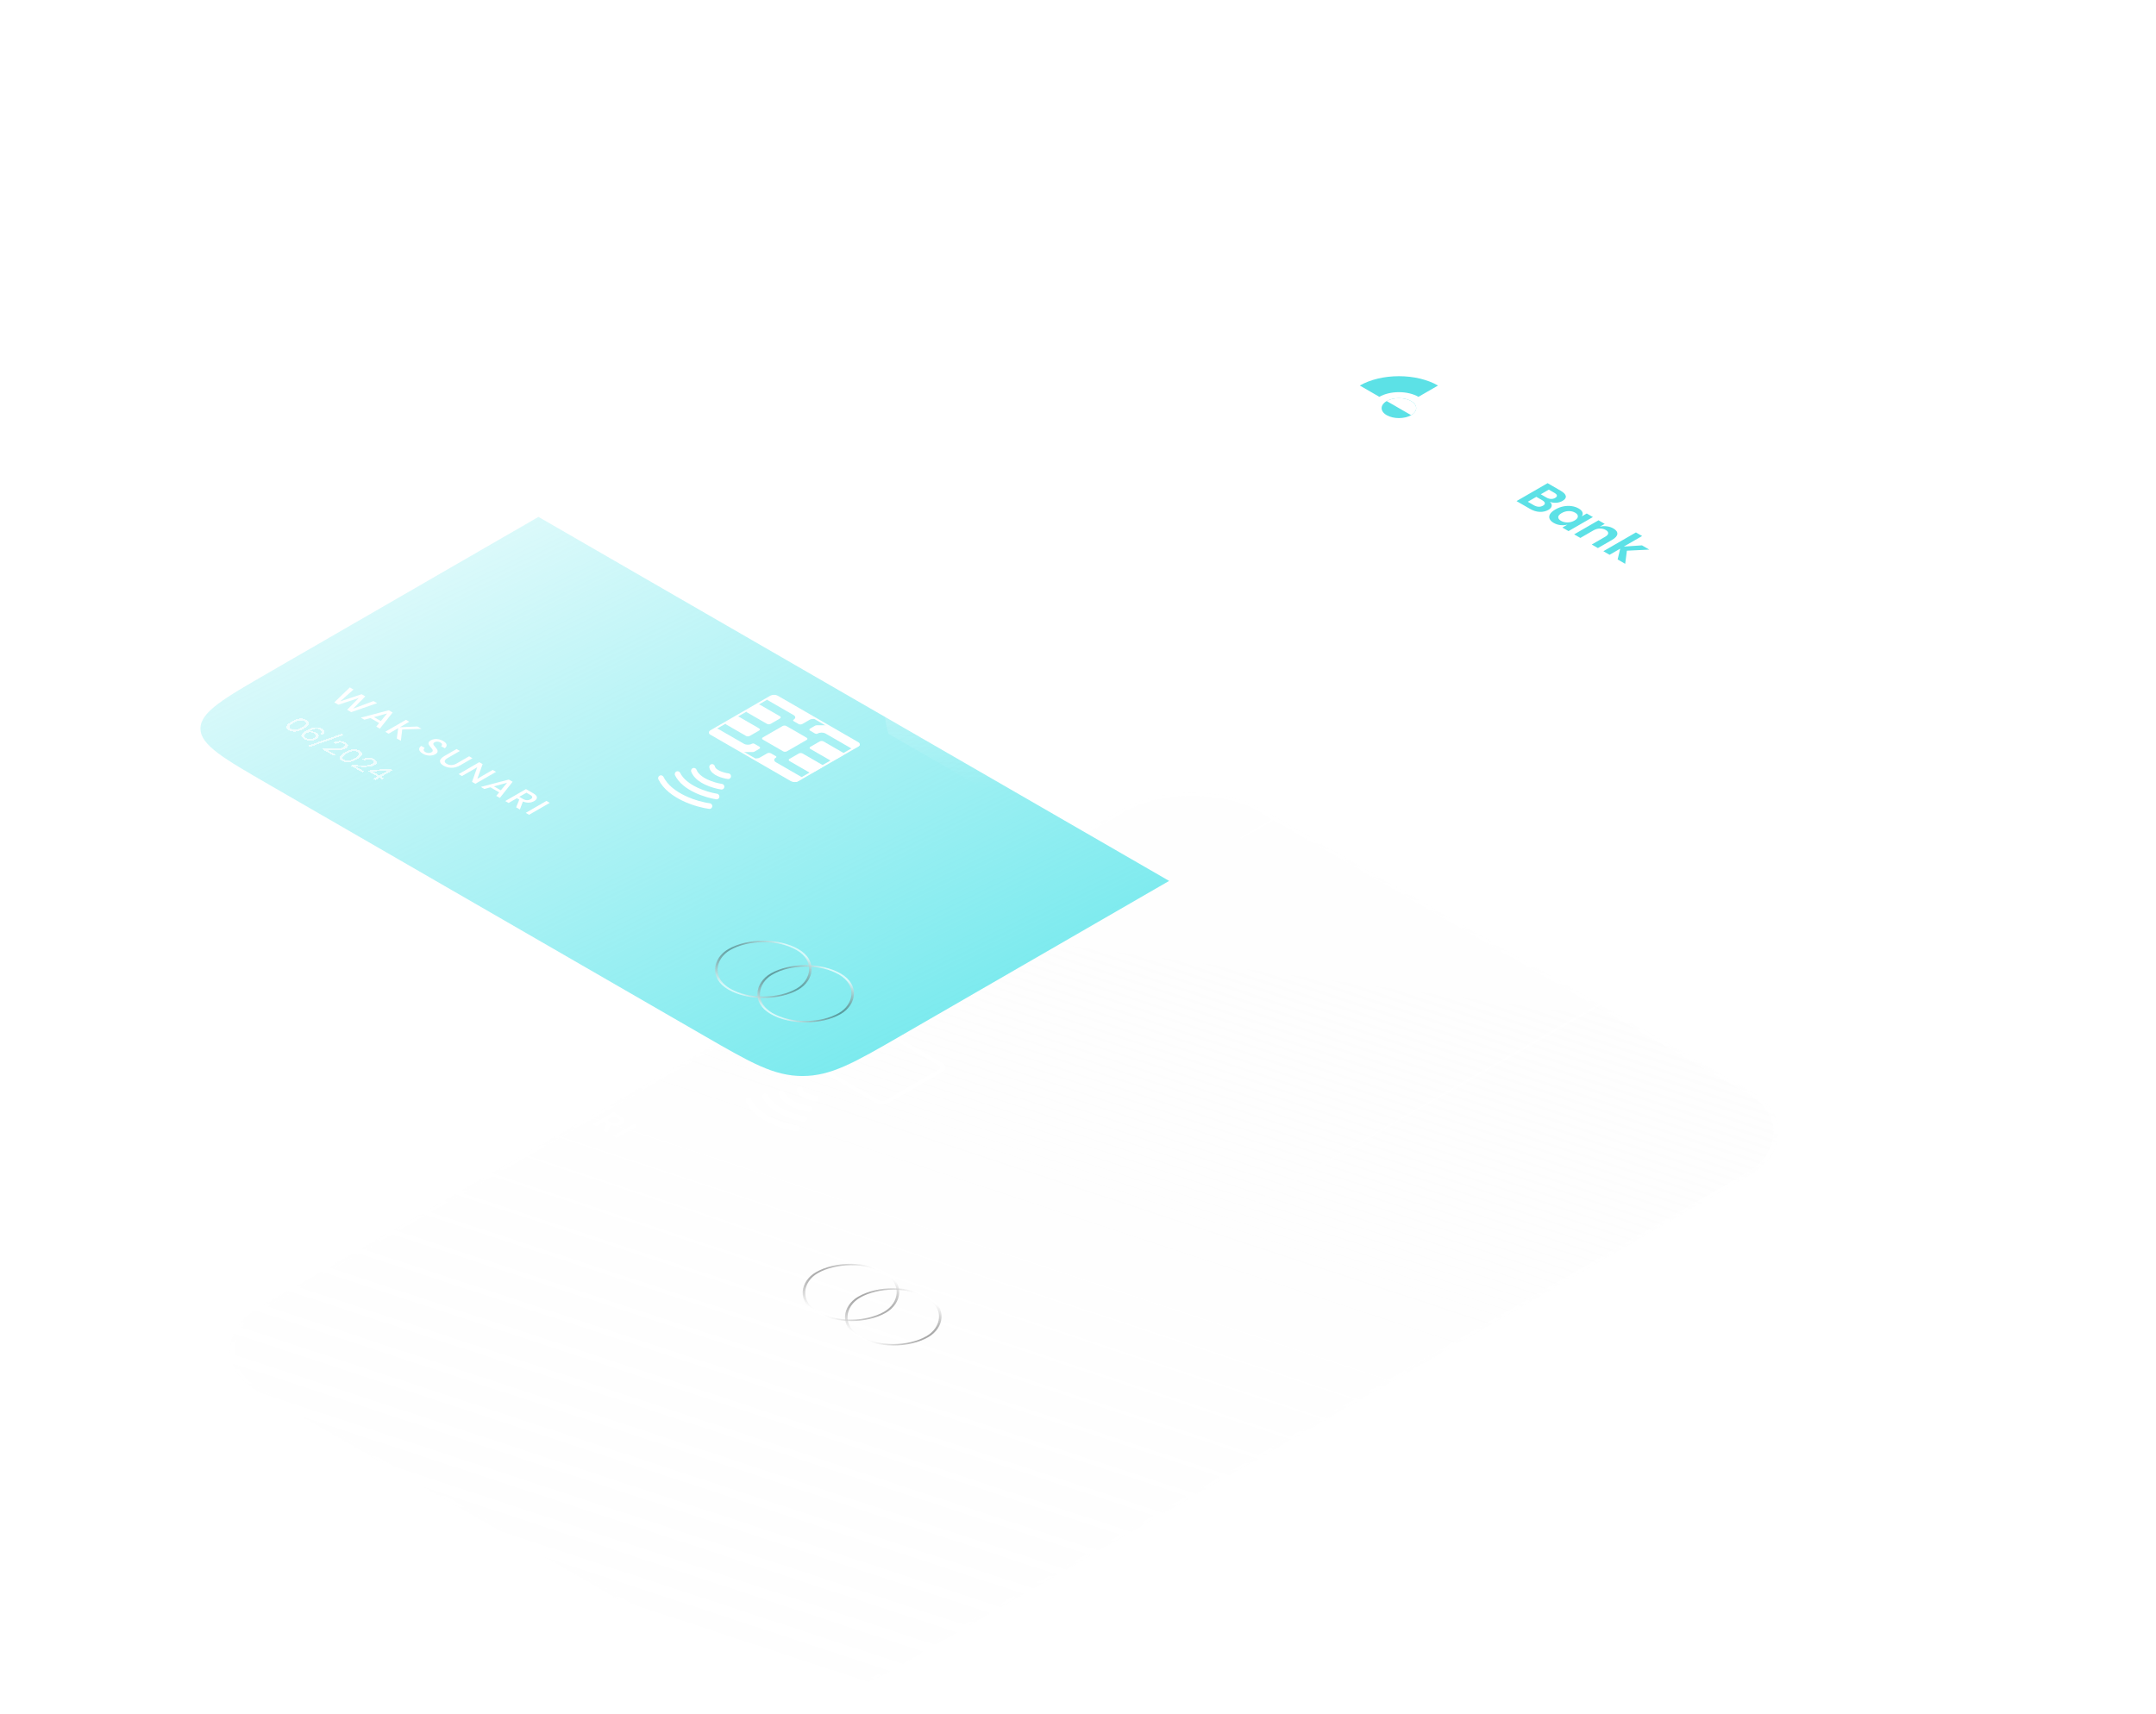 <svg width="527" height="419" viewBox="0 0 527 419" fill="none" xmlns="http://www.w3.org/2000/svg">
<g filter="url(#filter0_b_134012_91)">
<rect width="178" height="284" rx="20" transform="matrix(0.866 0.5 -0.866 0.5 291.359 188)" fill="url(#paint0_linear_134012_91)"/>
<rect x="-2.98023e-08" y="0.5" width="177" height="283" rx="19.5" transform="matrix(0.866 0.5 -0.866 0.5 291.792 188.25)" stroke="url(#paint1_linear_134012_91)"/>
</g>
<g filter="url(#filter1_d_134012_91)">
<rect x="-2.05613e-08" y="0.345" width="177.31" height="283.558" rx="13.454" transform="matrix(0.866 0.5 -0.866 0.5 309.873 106.172)" fill="url(#paint2_linear_134012_91)" stroke="url(#paint3_linear_134012_91)" stroke-width="0.69"/>
<g opacity="0.9">
<rect opacity="0.75" x="4.47035e-08" y="-0.25" width="19.29" height="19.29" rx="9.645" transform="matrix(-0.866 -0.5 0.866 -0.5 218.562 322.496)" stroke="url(#paint4_linear_134012_91)" stroke-width="0.5"/>
<rect opacity="0.7" x="4.47035e-08" y="-0.25" width="19.29" height="19.29" rx="9.645" transform="matrix(-0.866 -0.5 0.866 -0.5 208.216 316.522)" stroke="url(#paint5_linear_134012_91)" stroke-width="0.5"/>
</g>
<g filter="url(#filter2_d_134012_91)">
<path d="M113.587 240.924L107.263 243.118L106.26 242.539L109.106 239.662L104.123 241.305L103.119 240.726L106.919 237.075L107.815 237.592L104.575 240.473L109.802 238.739L110.705 239.26L107.701 242.278L112.691 240.407L113.587 240.924ZM114.09 245.793L111.953 244.559L110.469 244.969L109.594 244.464L116.442 242.663L117.381 243.206L114.255 247.155L113.38 246.65L114.09 245.793ZM114.491 245.296L116.018 243.446L112.814 244.327L114.491 245.296ZM119.723 247.356L119.393 250.121L118.396 249.546L118.74 247.037L116.396 248.391L115.579 247.919L120.64 244.997L121.458 245.468L119.142 246.806L123.465 246.628L124.455 247.199L119.723 247.356ZM127.793 253.415C127.544 253.558 127.253 253.657 126.918 253.713C126.588 253.765 126.237 253.758 125.864 253.692C125.491 253.626 125.128 253.49 124.774 253.286C124.43 253.088 124.182 252.875 124.029 252.649C123.881 252.42 123.835 252.195 123.892 251.974C123.95 251.753 124.11 251.553 124.373 251.374L125.248 251.879C125.052 252.02 124.956 252.182 124.961 252.367C124.97 252.555 125.114 252.729 125.391 252.889C125.64 253.032 125.898 253.104 126.165 253.104C126.438 253.107 126.679 253.048 126.889 252.926C127.071 252.821 127.169 252.707 127.183 252.582C127.203 252.456 127.172 252.33 127.09 252.206C127.009 252.082 126.882 251.92 126.71 251.721C126.495 251.481 126.337 251.274 126.237 251.101C126.141 250.929 126.12 250.749 126.173 250.558C126.225 250.368 126.407 250.183 126.717 250.004C126.99 249.846 127.296 249.747 127.635 249.706C127.975 249.664 128.323 249.683 128.682 249.763C129.045 249.841 129.389 249.973 129.714 250.161C130.231 250.459 130.515 250.767 130.568 251.084C130.625 251.404 130.474 251.692 130.116 251.949L129.234 251.44C129.392 251.31 129.463 251.164 129.449 251.001C129.444 250.838 129.315 250.684 129.062 250.538C128.833 250.405 128.589 250.333 128.331 250.322C128.077 250.309 127.841 250.365 127.621 250.492C127.449 250.591 127.353 250.702 127.334 250.823C127.32 250.942 127.351 251.062 127.427 251.183C127.513 251.305 127.64 251.463 127.807 251.659C128.027 251.902 128.185 252.112 128.28 252.289C128.386 252.465 128.41 252.65 128.352 252.843C128.3 253.039 128.113 253.23 127.793 253.415ZM133.824 252.608L130.819 254.342C130.37 254.602 130.134 254.851 130.11 255.092C130.091 255.334 130.26 255.559 130.619 255.766C130.972 255.971 131.357 256.066 131.773 256.052C132.194 256.041 132.629 255.906 133.078 255.646L136.082 253.912L136.9 254.384L133.895 256.118C133.202 256.518 132.497 256.718 131.78 256.718C131.068 256.716 130.418 256.545 129.83 256.205C129.247 255.868 128.955 255.496 128.955 255.087C128.96 254.676 129.309 254.271 130.002 253.87L133.006 252.136L133.824 252.608ZM137.601 260.634L136.784 260.162L138.06 256.586L134.325 258.742L133.507 258.27L138.562 255.352L139.38 255.824L138.089 259.409L141.839 257.244L142.656 257.716L137.601 260.634ZM143.423 262.729L141.287 261.495L139.803 261.905L138.928 261.4L145.775 259.599L146.714 260.141L143.588 264.09L142.713 263.585L143.423 262.729ZM143.825 262.232L145.352 260.381L142.147 261.263L143.825 262.232ZM147.572 266.391L148.332 264.495L147.751 264.159L145.729 265.327L144.912 264.855L149.974 261.932L151.759 262.963C152.338 263.297 152.634 263.631 152.648 263.965C152.667 264.301 152.445 264.604 151.982 264.871C151.585 265.1 151.147 265.223 150.669 265.24C150.196 265.259 149.713 265.168 149.221 264.967L148.49 266.92L147.572 266.391ZM148.332 263.824L149.236 264.346C149.895 264.726 150.517 264.749 151.1 264.412C151.377 264.252 151.511 264.081 151.501 263.899C151.501 263.716 151.331 263.527 150.992 263.331L150.089 262.81L148.332 263.824ZM155.793 265.292L150.732 268.215L149.914 267.743L154.976 264.82L155.793 265.292Z" fill="white"/>
</g>
<g filter="url(#filter3_d_134012_91)">
<path d="M92.682 245.415C92.004 245.806 91.588 246.175 91.433 246.522C91.278 246.869 91.475 247.202 92.024 247.519C92.574 247.836 93.15 247.95 93.751 247.86C94.356 247.773 94.998 247.534 95.675 247.143C96.344 246.757 96.754 246.389 96.906 246.039C97.061 245.692 96.864 245.36 96.314 245.042C95.765 244.725 95.189 244.611 94.588 244.701C93.99 244.788 93.355 245.026 92.682 245.415ZM95.137 246.832C94.791 247.033 94.474 247.186 94.187 247.291C93.908 247.397 93.63 247.45 93.351 247.45C93.072 247.45 92.801 247.374 92.538 247.222C92.279 247.073 92.15 246.918 92.15 246.757C92.15 246.596 92.239 246.433 92.419 246.27C92.606 246.107 92.873 245.925 93.219 245.725C93.562 245.527 93.873 245.376 94.151 245.27C94.434 245.166 94.713 245.116 94.988 245.118C95.267 245.118 95.536 245.193 95.794 245.342C96.057 245.494 96.189 245.65 96.189 245.811C96.193 245.97 96.103 246.13 95.92 246.291C95.741 246.454 95.48 246.635 95.137 246.832ZM99.686 248.355C99.905 248.191 100.012 248.03 100.008 247.872C100.012 247.713 99.893 247.564 99.65 247.423C99.311 247.228 98.923 247.155 98.485 247.206C98.051 247.259 97.549 247.45 96.979 247.779L96.764 247.91C97.063 247.806 97.389 247.776 97.744 247.82C98.102 247.861 98.427 247.966 98.718 248.134C99.136 248.375 99.337 248.636 99.321 248.917C99.309 249.2 99.078 249.471 98.628 249.731C98.365 249.883 98.075 249.991 97.756 250.055C97.441 250.117 97.112 250.123 96.77 250.073C96.435 250.022 96.111 249.906 95.796 249.724C95.195 249.377 94.969 249.028 95.121 248.679C95.276 248.332 95.678 247.971 96.328 247.596C97.077 247.163 97.758 246.908 98.371 246.83C98.993 246.752 99.576 246.87 100.122 247.185C100.524 247.418 100.719 247.661 100.707 247.917C100.699 248.174 100.532 248.42 100.206 248.655L99.686 248.355ZM96.268 248.265C95.977 248.433 95.816 248.623 95.784 248.834C95.76 249.046 95.918 249.249 96.256 249.445C96.535 249.606 96.84 249.687 97.17 249.69C97.505 249.69 97.822 249.603 98.12 249.431C98.443 249.245 98.604 249.055 98.604 248.862C98.608 248.666 98.463 248.483 98.168 248.313C98.001 248.217 97.808 248.144 97.588 248.096C97.369 248.048 97.142 248.036 96.907 248.061C96.676 248.084 96.463 248.152 96.268 248.265ZM105.422 248.734L97.135 251.629L96.609 251.325L104.89 248.427L105.422 248.734ZM100.487 251.901C101.618 252.03 102.61 252.083 103.463 252.06C104.319 252.035 104.94 251.911 105.327 251.687C105.566 251.549 105.695 251.403 105.715 251.249C105.743 251.095 105.622 250.94 105.351 250.784C105.072 250.623 104.771 250.553 104.449 250.573C104.13 250.592 103.807 250.686 103.481 250.856L102.943 250.546C103.441 250.29 103.947 250.166 104.46 250.173C104.978 250.178 105.444 250.3 105.859 250.539C106.253 250.766 106.46 251.008 106.48 251.263C106.5 251.518 106.317 251.758 105.93 251.981C105.612 252.165 105.183 252.292 104.646 252.364C104.116 252.435 103.554 252.462 102.961 252.446C102.375 252.43 101.822 252.384 101.3 252.308L103.439 253.543L102.991 253.802L100.093 252.129L100.487 251.901ZM105.682 252.92C105.005 253.311 104.588 253.68 104.433 254.028C104.278 254.375 104.475 254.707 105.024 255.025C105.574 255.342 106.15 255.456 106.751 255.366C107.357 255.279 107.998 255.04 108.675 254.649C109.344 254.262 109.755 253.894 109.906 253.545C110.061 253.197 109.864 252.865 109.314 252.548C108.765 252.23 108.189 252.117 107.588 252.206C106.99 252.294 106.355 252.532 105.682 252.92ZM108.137 254.338C107.791 254.538 107.474 254.691 107.187 254.797C106.909 254.903 106.63 254.956 106.351 254.956C106.072 254.956 105.801 254.88 105.538 254.728C105.279 254.578 105.15 254.423 105.15 254.262C105.15 254.101 105.24 253.939 105.419 253.776C105.606 253.613 105.873 253.431 106.219 253.231C106.562 253.033 106.873 252.881 107.151 252.775C107.434 252.672 107.713 252.621 107.988 252.624C108.267 252.624 108.536 252.698 108.795 252.848C109.057 253 109.189 253.156 109.189 253.317C109.193 253.476 109.103 253.636 108.92 253.797C108.741 253.96 108.48 254.14 108.137 254.338ZM107.547 255.978C108.679 256.106 109.67 256.159 110.523 256.136C111.379 256.111 112.001 255.987 112.387 255.764C112.626 255.626 112.755 255.48 112.775 255.326C112.803 255.171 112.682 255.016 112.411 254.86C112.132 254.699 111.831 254.629 111.509 254.649C111.19 254.668 110.867 254.762 110.541 254.932L110.003 254.622C110.501 254.367 111.007 254.242 111.521 254.249C112.039 254.254 112.505 254.376 112.919 254.615C113.313 254.843 113.52 255.084 113.54 255.339C113.56 255.595 113.377 255.834 112.991 256.057C112.672 256.241 112.244 256.369 111.706 256.44C111.176 256.511 110.614 256.539 110.021 256.523C109.435 256.506 108.882 256.46 108.36 256.385L110.499 257.62L110.051 257.878L107.153 256.205L107.547 255.978ZM111.421 257.579L111.875 257.317L116.859 256.938L117.444 257.276L114.642 258.894L115.263 259.253L114.791 259.525L114.17 259.166L113.202 259.725L112.652 259.408L113.62 258.849L111.421 257.579ZM116.267 257.362L112.467 257.638L114.128 258.597L116.267 257.362Z" fill="white" fill-opacity="0.7" shape-rendering="crispEdges"/>
</g>
<rect x="-2.98023e-08" y="0.5" width="23.86" height="18.042" rx="1.5" transform="matrix(0.866 0.5 -0.866 0.5 211.039 239.822)" stroke="white"/>
<g style="mix-blend-mode:overlay">
<path d="M199.403 259.599C198.205 259.439 195.741 258.763 195.47 257.333M197.777 262.164C195.919 261.889 191.966 260.726 191.018 258.269M196.559 264.566C194.084 264.174 188.714 262.529 187.034 259.078M194.826 266.91C191.811 266.499 185.218 264.557 182.966 260.076" stroke="white" stroke-width="1.38" stroke-linecap="round" stroke-linejoin="round"/>
</g>
</g>
<g filter="url(#filter4_d_134012_91)">
<g filter="url(#filter5_b_134012_91)">
<rect width="178" height="284.248" rx="13.799" transform="matrix(0.866 0.5 -0.866 0.5 284.166 14)" fill="url(#paint6_linear_134012_91)"/>
<rect x="-2.05613e-08" y="0.345" width="177.31" height="283.558" rx="13.454" transform="matrix(0.866 0.5 -0.866 0.5 284.465 14.172)" stroke="url(#paint7_linear_134012_91)" stroke-width="0.69"/>
</g>
<g filter="url(#filter6_b_134012_91)">
<path d="M127.624 104.38L281.776 193.38L216.052 231.326C204.786 237.83 199.153 241.083 192.152 241.083C185.152 241.083 179.519 237.83 168.253 231.326L61.9 169.923C50.633 163.418 45 160.166 45 156.124C45 152.083 50.633 148.83 61.9 142.326L127.624 104.38Z" fill="url(#paint8_linear_134012_91)"/>
</g>
<path d="M359.149 87.396L351.557 91.78L350.029 90.898L353.331 88.992L350.083 87.117L346.781 89.023L345.265 88.147L352.858 83.764L354.374 84.639L351.298 86.415L354.546 88.29L357.622 86.514L359.149 87.396ZM361.719 90.68C362.299 91.015 362.697 91.386 362.912 91.792C363.135 92.201 363.146 92.617 362.945 93.04C362.751 93.458 362.342 93.847 361.719 94.207C361.095 94.567 360.421 94.803 359.697 94.915C358.973 95.027 358.252 95.02 357.535 94.896C356.832 94.772 356.191 94.542 355.61 94.207C355.029 93.872 354.628 93.499 354.405 93.089C354.197 92.68 354.19 92.266 354.384 91.847C354.578 91.429 354.986 91.04 355.61 90.68C356.234 90.32 356.908 90.084 357.632 89.972C358.363 89.856 359.08 89.861 359.783 89.985C360.493 90.113 361.138 90.345 361.719 90.68ZM360.407 91.438C359.984 91.193 359.475 91.073 358.879 91.078C358.292 91.078 357.714 91.241 357.148 91.568C356.581 91.895 356.295 92.23 356.288 92.574C356.288 92.913 356.499 93.205 356.922 93.45C357.345 93.694 357.851 93.816 358.438 93.816C359.034 93.812 359.614 93.646 360.181 93.319C360.747 92.992 361.03 92.659 361.03 92.319C361.038 91.976 360.83 91.682 360.407 91.438ZM368.598 94.652C369.179 94.987 369.577 95.358 369.792 95.763C370.014 96.173 370.025 96.589 369.824 97.011C369.63 97.43 369.222 97.819 368.598 98.179C367.974 98.539 367.3 98.775 366.576 98.887C365.852 98.998 365.131 98.992 364.414 98.868C363.712 98.744 363.07 98.514 362.489 98.179C361.909 97.844 361.507 97.471 361.285 97.061C361.077 96.651 361.07 96.237 361.263 95.819C361.457 95.401 361.865 95.012 362.489 94.652C363.113 94.292 363.787 94.056 364.511 93.944C365.243 93.828 365.959 93.832 366.662 93.956C367.372 94.085 368.017 94.317 368.598 94.652ZM367.286 95.409C366.863 95.165 366.354 95.045 365.759 95.049C365.171 95.049 364.594 95.213 364.027 95.54C363.461 95.867 363.174 96.202 363.167 96.546C363.167 96.885 363.378 97.177 363.801 97.421C364.224 97.665 364.73 97.788 365.318 97.788C365.913 97.783 366.494 97.618 367.06 97.291C367.626 96.964 367.91 96.631 367.91 96.291C367.917 95.948 367.709 95.654 367.286 95.409Z" fill="white"/>
<path d="M374.843 100.704C375.208 101.023 375.355 101.36 375.284 101.716C375.226 102.072 374.968 102.382 374.509 102.647C373.871 103.016 373.151 103.183 372.348 103.15C371.559 103.117 370.76 102.867 369.949 102.399L366.691 100.517L374.284 96.134L377.478 97.978C378.245 98.421 378.664 98.858 378.736 99.288C378.815 99.723 378.55 100.116 377.94 100.468C377.467 100.741 376.954 100.892 376.402 100.921C375.857 100.954 375.338 100.882 374.843 100.704ZM372.617 98.847L373.982 99.636C374.362 99.855 374.732 99.973 375.09 99.99C375.463 100.006 375.807 99.924 376.123 99.741C376.438 99.559 376.585 99.363 376.564 99.151C376.542 98.94 376.331 98.719 375.929 98.487L374.585 97.711L372.617 98.847ZM370.885 101.511C371.287 101.743 371.681 101.871 372.068 101.896C372.462 101.917 372.828 101.83 373.165 101.635C373.502 101.441 373.649 101.227 373.606 100.996C373.577 100.764 373.362 100.532 372.961 100.3L371.53 99.474L369.444 100.679L370.885 101.511ZM381.874 102.317C382.376 102.607 382.688 102.923 382.81 103.267C382.932 103.61 382.867 103.942 382.616 104.26L383.853 103.546L385.359 104.416L379.401 107.856L377.895 106.986L379.142 106.266C378.59 106.411 378.013 106.45 377.411 106.384C376.816 106.314 376.267 106.134 375.765 105.844C375.264 105.554 374.934 105.223 374.776 104.85C374.618 104.478 374.654 104.093 374.884 103.695C375.127 103.298 375.561 102.919 376.185 102.559C376.809 102.199 377.461 101.951 378.142 101.814C378.838 101.677 379.508 101.655 380.153 101.746C380.799 101.837 381.372 102.027 381.874 102.317ZM381.025 103.354C380.551 103.081 380.017 102.95 379.422 102.963C378.827 102.975 378.261 103.137 377.723 103.447C377.185 103.757 376.905 104.084 376.884 104.428C376.87 104.767 377.099 105.074 377.572 105.347C378.031 105.612 378.562 105.74 379.164 105.732C379.781 105.724 380.351 105.568 380.874 105.266C381.405 104.96 381.673 104.631 381.681 104.279C381.702 103.927 381.483 103.619 381.025 103.354ZM390.368 107.208C391.056 107.606 391.379 108.053 391.336 108.55C391.293 109.046 390.863 109.531 390.045 110.003L386.582 112.002L385.077 111.133L388.368 109.233C388.841 108.959 389.085 108.678 389.099 108.388C389.121 108.094 388.92 107.825 388.497 107.581C388.067 107.333 387.583 107.215 387.045 107.227C386.507 107.239 385.977 107.397 385.453 107.699L382.291 109.525L380.775 108.649L386.733 105.209L388.249 106.085L387.056 106.774C387.615 106.633 388.185 106.602 388.766 106.681C389.361 106.759 389.895 106.935 390.368 107.208ZM391.401 114.784L392.036 112.145L389.433 113.648L387.917 112.772L395.875 108.177L397.392 109.053L392.918 111.636L397.349 111.338L399.145 112.375L393.671 112.642L393.251 115.852L391.401 114.784Z" fill="#5CE1E6"/>
<path d="M347.502 72.264C345.611 71.173 343.202 70.429 340.579 70.128C337.957 69.827 335.239 69.981 332.768 70.572C330.298 71.163 328.186 72.163 326.701 73.447C325.215 74.731 324.422 76.24 324.422 77.784C324.422 79.327 325.215 80.837 326.701 82.12C328.186 83.404 330.298 84.404 332.768 84.995C335.239 85.586 337.957 85.74 340.579 85.439C343.202 85.138 345.611 84.395 347.502 83.303L342.722 80.543C341.776 81.089 340.572 81.461 339.261 81.611C337.949 81.762 336.59 81.685 335.355 81.389C334.12 81.094 333.064 80.594 332.321 79.952C331.579 79.31 331.182 78.555 331.182 77.784C331.182 77.012 331.579 76.257 332.321 75.615C333.064 74.974 334.12 74.473 335.355 74.178C336.59 73.882 337.949 73.805 339.261 73.956C340.572 74.106 341.776 74.478 342.722 75.024L347.502 72.264Z" fill="white"/>
<path d="M347.502 72.264C346.246 71.539 344.756 70.965 343.116 70.572C341.475 70.18 339.717 69.978 337.942 69.978C336.166 69.978 334.408 70.18 332.768 70.572C331.128 70.965 329.637 71.539 328.382 72.264L333.162 75.024C333.79 74.662 334.535 74.374 335.355 74.178C336.175 73.982 337.054 73.881 337.942 73.881C338.83 73.881 339.709 73.982 340.529 74.178C341.349 74.374 342.094 74.662 342.722 75.024L347.502 72.264Z" fill="#5CE1E6"/>
<circle cx="3.45" cy="3.45" r="3.45" transform="matrix(0.866 0.5 -0.866 0.5 337.942 74.334)" fill="#5CE1E6"/>
<path d="M340.929 79.508C341.322 79.282 341.633 79.013 341.845 78.717C342.058 78.421 342.167 78.104 342.167 77.784C342.167 77.463 342.058 77.146 341.845 76.85C341.633 76.554 341.322 76.285 340.929 76.059C340.537 75.832 340.071 75.653 339.559 75.53C339.046 75.407 338.497 75.344 337.942 75.344C337.387 75.344 336.838 75.407 336.325 75.53C335.813 75.653 335.347 75.832 334.954 76.059L337.942 77.784L340.929 79.508Z" fill="white"/>
<g opacity="0.9">
<rect opacity="0.75" x="4.47035e-08" y="-0.25" width="19.29" height="19.29" rx="9.645" transform="matrix(-0.866 -0.5 0.866 -0.5 193.154 230.496)" stroke="url(#paint9_linear_134012_91)" stroke-width="0.5"/>
<rect opacity="0.7" x="4.47035e-08" y="-0.25" width="19.29" height="19.29" rx="9.645" transform="matrix(-0.866 -0.5 0.866 -0.5 182.808 224.522)" stroke="url(#paint10_linear_134012_91)" stroke-width="0.5"/>
</g>
<g filter="url(#filter7_d_134012_91)">
<path d="M288.501 37.362L289.652 38.026L287.222 39.43L279.629 35.046L280.919 34.301L287.361 38.02L288.501 37.362ZM282.902 39.887C283.275 40.102 283.515 40.357 283.623 40.651C283.73 40.945 283.68 41.259 283.472 41.595C283.257 41.934 282.87 42.265 282.31 42.588C281.751 42.911 281.181 43.133 280.6 43.252C280.012 43.377 279.464 43.408 278.955 43.346C278.439 43.288 277.994 43.151 277.621 42.936C277.205 42.696 276.958 42.425 276.879 42.122C276.793 41.824 276.897 41.512 277.191 41.185C276.56 41.375 275.947 41.448 275.352 41.402C274.764 41.361 274.23 41.201 273.75 40.924C273.011 40.498 272.696 40.013 272.803 39.471C272.918 38.933 273.398 38.42 274.244 37.931C275.09 37.443 275.979 37.165 276.911 37.099C277.844 37.041 278.679 37.225 279.417 37.652C279.898 37.929 280.174 38.237 280.245 38.577C280.324 38.92 280.199 39.274 279.869 39.639C280.435 39.469 280.98 39.407 281.504 39.452C282.02 39.502 282.486 39.647 282.902 39.887ZM281.493 40.477C281.106 40.253 280.679 40.152 280.213 40.173C279.747 40.202 279.295 40.342 278.858 40.595C278.421 40.847 278.177 41.108 278.127 41.377C278.084 41.651 278.256 41.899 278.643 42.122C279.03 42.346 279.464 42.443 279.944 42.414C280.418 42.389 280.869 42.253 281.299 42.004C281.73 41.756 281.966 41.495 282.009 41.222C282.052 40.949 281.88 40.7 281.493 40.477ZM278.288 38.378C277.851 38.126 277.36 38.012 276.815 38.037C276.277 38.066 275.757 38.225 275.255 38.515C274.753 38.805 274.477 39.105 274.427 39.415C274.384 39.73 274.581 40.013 275.019 40.266C275.463 40.523 275.951 40.626 276.481 40.576C277.012 40.535 277.517 40.376 277.998 40.098C278.471 39.825 278.747 39.533 278.826 39.223C278.905 38.912 278.725 38.631 278.288 38.378ZM274.568 47.008C274.067 47.298 273.547 47.495 273.009 47.598C272.478 47.706 271.969 47.722 271.482 47.648C270.987 47.577 270.55 47.433 270.17 47.213C269.689 46.936 269.424 46.625 269.374 46.282C269.324 45.947 269.51 45.619 269.933 45.301L269.879 45.27C269.205 45.485 268.571 45.59 267.976 45.586C267.381 45.59 266.821 45.441 266.298 45.139C265.66 44.771 265.352 44.349 265.373 43.873C265.402 43.401 265.81 42.937 266.599 42.482C267.409 42.014 268.266 41.755 269.17 41.706C270.08 41.66 270.976 41.85 271.858 42.277L270.643 42.978C270.17 42.755 269.671 42.645 269.148 42.649C268.632 42.658 268.148 42.792 267.696 43.053C267.273 43.297 267.062 43.548 267.062 43.804C267.054 44.065 267.226 44.297 267.578 44.5C268.001 44.744 268.488 44.835 269.04 44.773C269.585 44.715 270.166 44.508 270.783 44.152L271.073 43.984L272.084 44.568L271.794 44.736C270.611 45.402 270.424 45.969 271.234 46.437C271.586 46.64 271.969 46.737 272.385 46.729C272.801 46.721 273.195 46.609 273.568 46.394C273.941 46.178 274.138 45.932 274.16 45.655C274.188 45.381 274.013 45.106 273.633 44.829L274.837 44.133C275.533 44.593 275.859 45.071 275.816 45.568C275.78 46.069 275.364 46.549 274.568 47.008ZM267.107 51.316C266.605 51.606 266.086 51.802 265.548 51.906C265.017 52.014 264.508 52.03 264.021 51.956C263.526 51.885 263.089 51.74 262.709 51.521C262.228 51.243 261.963 50.933 261.913 50.59C261.863 50.254 262.049 49.927 262.472 49.608L262.418 49.577C261.744 49.793 261.11 49.898 260.515 49.894C259.919 49.898 259.36 49.749 258.837 49.447C258.199 49.078 257.89 48.656 257.912 48.18C257.941 47.708 258.349 47.245 259.138 46.789C259.948 46.322 260.805 46.063 261.708 46.013C262.619 45.968 263.515 46.158 264.397 46.584L263.182 47.286C262.709 47.063 262.21 46.953 261.687 46.957C261.171 46.965 260.687 47.1 260.235 47.361C259.812 47.605 259.6 47.855 259.6 48.112C259.593 48.373 259.765 48.605 260.117 48.807C260.54 49.052 261.027 49.143 261.579 49.081C262.124 49.023 262.705 48.816 263.322 48.46L263.612 48.292L264.623 48.876L264.333 49.043C263.15 49.71 262.963 50.277 263.773 50.745C264.125 50.947 264.508 51.045 264.924 51.036C265.34 51.028 265.734 50.916 266.107 50.701C266.48 50.486 266.677 50.24 266.699 49.962C266.727 49.689 266.552 49.414 266.172 49.136L267.376 48.441C268.072 48.901 268.398 49.379 268.355 49.875C268.319 50.376 267.903 50.856 267.107 51.316ZM252.985 58.178L249.102 52.67L250.393 51.925L254.093 57.377L257.857 55.204L258.922 55.819L253.91 58.712L252.985 58.178ZM251.223 58.885L252.374 59.549L249.943 60.953L242.35 56.569L243.641 55.824L250.083 59.543L251.223 58.885ZM241.375 63.54C242.35 63.954 243.214 63.943 243.967 63.509C244.512 63.194 244.702 62.832 244.537 62.422C244.379 62.016 243.838 61.546 242.913 61.012L242.537 60.807C242.816 61.093 242.892 61.406 242.763 61.745C242.634 62.085 242.325 62.395 241.838 62.676C241.092 63.107 240.285 63.316 239.418 63.304C238.55 63.291 237.711 63.051 236.901 62.583C236.414 62.302 236.073 61.993 235.88 61.658C235.693 61.327 235.679 60.983 235.837 60.627C236.001 60.276 236.367 59.936 236.934 59.609C238.031 58.976 239.124 58.738 240.214 58.895C241.304 59.052 242.444 59.475 243.634 60.162C244.996 60.948 245.796 61.662 246.032 62.304C246.269 62.946 245.889 63.554 244.892 64.129C244.146 64.56 243.365 64.767 242.548 64.75C241.723 64.738 240.945 64.558 240.214 64.21L241.375 63.54ZM241.289 60.211C240.823 59.942 240.296 59.795 239.708 59.771C239.128 59.75 238.572 59.893 238.041 60.199C237.59 60.46 237.364 60.743 237.364 61.05C237.357 61.36 237.59 61.652 238.063 61.925C238.572 62.219 239.099 62.366 239.644 62.366C240.189 62.366 240.694 62.231 241.16 61.962C241.583 61.718 241.827 61.433 241.892 61.106C241.956 60.779 241.755 60.48 241.289 60.211ZM237.374 68.483C236.872 68.772 236.352 68.969 235.815 69.072C235.284 69.18 234.775 69.197 234.287 69.122C233.793 69.052 233.355 68.907 232.975 68.687C232.495 68.41 232.23 68.1 232.179 67.756C232.129 67.421 232.316 67.094 232.739 66.775L232.685 66.744C232.011 66.959 231.376 67.065 230.781 67.061C230.186 67.065 229.627 66.916 229.104 66.614C228.465 66.245 228.157 65.823 228.179 65.347C228.207 64.875 228.616 64.411 229.405 63.956C230.215 63.488 231.072 63.229 231.975 63.18C232.886 63.134 233.782 63.325 234.664 63.751L233.448 64.453C232.975 64.229 232.477 64.119 231.954 64.124C231.437 64.132 230.953 64.266 230.502 64.527C230.079 64.771 229.867 65.022 229.867 65.278C229.86 65.539 230.032 65.771 230.383 65.974C230.806 66.218 231.294 66.309 231.846 66.247C232.391 66.189 232.972 65.982 233.588 65.626L233.879 65.459L234.89 66.042L234.599 66.21C233.416 66.876 233.23 67.444 234.04 67.911C234.391 68.114 234.775 68.211 235.191 68.203C235.607 68.195 236.001 68.083 236.374 67.868C236.747 67.653 236.944 67.406 236.965 67.129C236.994 66.856 236.818 66.58 236.438 66.303L237.643 65.608C238.338 66.067 238.665 66.545 238.622 67.042C238.586 67.543 238.17 68.023 237.374 68.483ZM226.317 74.866C225.815 75.156 225.295 75.353 224.757 75.456C224.227 75.564 223.718 75.581 223.23 75.506C222.735 75.436 222.298 75.291 221.918 75.071C221.438 74.794 221.172 74.484 221.122 74.14C221.072 73.805 221.258 73.478 221.681 73.159L221.628 73.128C220.954 73.343 220.319 73.449 219.724 73.445C219.129 73.449 218.57 73.3 218.046 72.997C217.408 72.629 217.1 72.207 217.121 71.731C217.15 71.259 217.559 70.795 218.347 70.34C219.158 69.872 220.014 69.613 220.918 69.564C221.828 69.518 222.725 69.709 223.606 70.135L222.391 70.837C221.918 70.613 221.42 70.503 220.896 70.507C220.38 70.516 219.896 70.65 219.444 70.911C219.021 71.155 218.81 71.406 218.81 71.662C218.803 71.923 218.975 72.155 219.326 72.358C219.749 72.602 220.237 72.693 220.789 72.631C221.334 72.573 221.914 72.366 222.531 72.01L222.821 71.843L223.832 72.426L223.542 72.594C222.359 73.26 222.172 73.827 222.983 74.295C223.334 74.498 223.718 74.595 224.133 74.587C224.549 74.579 224.944 74.467 225.316 74.252C225.689 74.037 225.886 73.79 225.908 73.513C225.937 73.24 225.761 72.964 225.381 72.687L226.586 71.992C227.281 72.451 227.607 72.929 227.564 73.426C227.528 73.927 227.113 74.407 226.317 74.866ZM219.329 76.591C219.702 76.806 219.942 77.061 220.049 77.355C220.157 77.649 220.107 77.963 219.899 78.299C219.684 78.638 219.296 78.969 218.737 79.292C218.178 79.615 217.608 79.837 217.027 79.957C216.439 80.081 215.891 80.112 215.382 80.05C214.865 79.992 214.421 79.855 214.048 79.64C213.632 79.4 213.385 79.129 213.306 78.826C213.22 78.528 213.324 78.216 213.618 77.889C212.987 78.079 212.374 78.152 211.779 78.106C211.191 78.065 210.657 77.905 210.176 77.628C209.438 77.202 209.122 76.717 209.23 76.175C209.345 75.637 209.825 75.124 210.671 74.635C211.517 74.147 212.406 73.869 213.338 73.803C214.27 73.745 215.106 73.929 215.844 74.356C216.325 74.633 216.601 74.942 216.672 75.281C216.751 75.624 216.626 75.978 216.296 76.343C216.862 76.173 217.407 76.111 217.931 76.156C218.447 76.206 218.913 76.351 219.329 76.591ZM217.92 77.181C217.533 76.957 217.106 76.856 216.64 76.877C216.174 76.906 215.722 77.046 215.285 77.299C214.848 77.551 214.604 77.812 214.554 78.081C214.511 78.355 214.683 78.603 215.07 78.826C215.457 79.05 215.891 79.147 216.371 79.118C216.844 79.093 217.296 78.957 217.726 78.708C218.156 78.46 218.393 78.199 218.436 77.926C218.479 77.653 218.307 77.404 217.92 77.181ZM214.715 75.082C214.278 74.83 213.786 74.716 213.241 74.741C212.704 74.77 212.184 74.929 211.682 75.219C211.18 75.509 210.904 75.809 210.854 76.119C210.811 76.434 211.008 76.717 211.445 76.97C211.89 77.227 212.378 77.33 212.908 77.28C213.439 77.239 213.944 77.079 214.425 76.802C214.898 76.529 215.174 76.237 215.253 75.927C215.332 75.616 215.152 75.335 214.715 75.082ZM206.683 79.695C206.217 79.492 205.761 79.391 205.317 79.391C204.865 79.395 204.446 79.509 204.058 79.732C203.513 80.047 203.323 80.405 203.488 80.806C203.653 81.216 204.202 81.69 205.134 82.228L205.51 82.433C205.238 82.143 205.166 81.825 205.295 81.477C205.424 81.138 205.729 80.829 206.209 80.552C206.955 80.121 207.762 79.912 208.629 79.925C209.504 79.941 210.343 80.181 211.146 80.645C211.633 80.926 211.974 81.235 212.168 81.57C212.361 81.905 212.375 82.249 212.211 82.601C212.053 82.957 211.691 83.298 211.124 83.625C210.027 84.259 208.937 84.499 207.855 84.346C206.772 84.201 205.639 83.787 204.456 83.104C203.116 82.33 202.305 81.618 202.026 80.968C201.739 80.322 202.083 79.718 203.058 79.155C203.811 78.72 204.614 78.501 205.467 78.496C206.32 78.501 207.113 78.677 207.844 79.024L206.683 79.695ZM206.769 83.023C207.235 83.292 207.758 83.437 208.339 83.458C208.92 83.487 209.479 83.346 210.017 83.035C210.461 82.779 210.687 82.495 210.694 82.185C210.694 81.879 210.454 81.587 209.974 81.309C209.464 81.015 208.941 80.866 208.403 80.862C207.858 80.862 207.353 80.997 206.887 81.266C206.614 81.423 206.414 81.601 206.285 81.8C206.156 82.007 206.123 82.216 206.188 82.427C206.26 82.642 206.453 82.841 206.769 83.023ZM199.321 82.517C198.956 83.647 198.805 84.632 198.87 85.472C198.934 86.321 199.293 86.933 199.945 87.31C200.332 87.534 200.738 87.656 201.161 87.677C201.576 87.701 201.996 87.592 202.419 87.347C202.856 87.095 203.043 86.822 202.978 86.528C202.921 86.238 202.645 85.934 202.15 85.615L203.344 84.926C204.161 85.456 204.559 85.992 204.538 86.534C204.509 87.081 204.118 87.571 203.365 88.006C202.627 88.432 201.852 88.651 201.042 88.664C200.232 88.685 199.483 88.496 198.794 88.099C198.242 87.78 197.855 87.358 197.633 86.832C197.404 86.311 197.31 85.76 197.353 85.18C197.404 84.605 197.536 84.057 197.751 83.535L194.148 85.615L193.148 85.038L198.418 81.995L199.321 82.517ZM194.323 91.736L195.474 92.4L193.043 93.804L185.45 89.42L186.741 88.675L193.183 92.394L194.323 91.736ZM186.938 93.007C185.727 92.307 184.562 91.883 183.443 91.734C182.332 91.589 181.274 91.806 180.27 92.386C179.267 92.965 178.894 93.578 179.152 94.224C179.41 94.869 180.141 95.54 181.346 96.236C182.543 96.927 183.698 97.345 184.809 97.49C185.927 97.639 186.989 97.424 187.992 96.844C188.996 96.264 189.373 95.654 189.122 95.012C188.871 94.371 188.143 93.702 186.938 93.007ZM182.572 95.528C181.697 95.023 181.134 94.573 180.883 94.18C180.632 93.787 180.815 93.412 181.432 93.056C182.056 92.696 182.708 92.588 183.389 92.733C184.07 92.878 184.848 93.203 185.723 93.708C186.591 94.209 187.146 94.654 187.39 95.043C187.634 95.432 187.444 95.807 186.82 96.167C186.203 96.523 185.555 96.629 184.873 96.484C184.199 96.343 183.432 96.024 182.572 95.528ZM176.398 95.751C176.032 96.882 175.882 97.867 175.946 98.707C176.011 99.556 176.369 100.168 177.022 100.545C177.409 100.769 177.814 100.891 178.237 100.911C178.653 100.936 179.073 100.827 179.496 100.582C179.933 100.33 180.119 100.057 180.055 99.763C179.997 99.473 179.721 99.169 179.227 98.85L180.42 98.161C181.238 98.691 181.636 99.227 181.614 99.769C181.586 100.315 181.195 100.806 180.442 101.24C179.703 101.667 178.929 101.886 178.119 101.899C177.309 101.919 176.559 101.731 175.871 101.334C175.319 101.015 174.932 100.593 174.71 100.067C174.48 99.545 174.387 98.995 174.43 98.415C174.48 97.84 174.613 97.291 174.828 96.77L171.225 98.85L170.225 98.272L175.495 95.23L176.398 95.751ZM173.77 102.895C174.143 103.11 174.383 103.364 174.49 103.658C174.598 103.952 174.548 104.267 174.34 104.602C174.125 104.942 173.738 105.273 173.178 105.596C172.619 105.918 172.049 106.14 171.468 106.26C170.88 106.384 170.332 106.415 169.823 106.353C169.307 106.295 168.862 106.159 168.489 105.943C168.073 105.703 167.826 105.432 167.747 105.13C167.661 104.832 167.765 104.519 168.059 104.192C167.428 104.383 166.815 104.455 166.22 104.41C165.632 104.368 165.098 104.209 164.617 103.931C163.879 103.505 163.564 103.021 163.671 102.478C163.786 101.94 164.266 101.427 165.112 100.939C165.958 100.45 166.847 100.173 167.779 100.107C168.711 100.049 169.547 100.233 170.285 100.659C170.766 100.937 171.042 101.245 171.113 101.584C171.192 101.928 171.067 102.282 170.737 102.646C171.303 102.476 171.848 102.414 172.372 102.46C172.888 102.51 173.354 102.654 173.77 102.895ZM172.361 103.484C171.974 103.261 171.547 103.159 171.081 103.18C170.615 103.209 170.163 103.35 169.726 103.602C169.289 103.855 169.045 104.116 168.995 104.385C168.952 104.658 169.124 104.906 169.511 105.13C169.898 105.353 170.332 105.451 170.812 105.422C171.285 105.397 171.737 105.26 172.167 105.012C172.598 104.764 172.834 104.503 172.877 104.23C172.92 103.956 172.748 103.708 172.361 103.484ZM169.156 101.386C168.719 101.133 168.228 101.019 167.683 101.044C167.145 101.073 166.625 101.232 166.123 101.522C165.621 101.812 165.345 102.112 165.295 102.423C165.252 102.737 165.449 103.021 165.887 103.273C166.331 103.53 166.819 103.633 167.349 103.584C167.88 103.542 168.385 103.383 168.866 103.106C169.339 102.832 169.615 102.541 169.694 102.23C169.773 101.92 169.593 101.638 169.156 101.386Z" fill="white"/>
</g>
<g filter="url(#filter8_d_134012_91)">
<path d="M88.179 148.924L81.855 151.118L80.851 150.539L83.698 147.662L78.715 149.305L77.711 148.726L81.511 145.075L82.407 145.592L79.166 148.473L84.393 146.739L85.297 147.26L82.293 150.278L87.283 148.407L88.179 148.924ZM88.682 153.793L86.545 152.559L85.061 152.969L84.186 152.464L91.033 150.663L91.973 151.206L88.847 155.155L87.972 154.65L88.682 153.793ZM89.083 153.296L90.61 151.446L87.405 152.327L89.083 153.296ZM94.314 155.356L93.985 158.121L92.988 157.546L93.332 155.037L90.988 156.391L90.17 155.919L95.232 152.997L96.05 153.468L93.734 154.806L98.057 154.628L99.047 155.199L94.314 155.356ZM102.385 161.415C102.136 161.558 101.845 161.657 101.51 161.713C101.18 161.765 100.829 161.758 100.456 161.692C100.083 161.626 99.72 161.49 99.366 161.286C99.022 161.088 98.773 160.875 98.621 160.649C98.472 160.42 98.427 160.195 98.484 159.974C98.542 159.753 98.702 159.553 98.965 159.374L99.839 159.879C99.643 160.02 99.548 160.182 99.553 160.367C99.562 160.555 99.706 160.729 99.983 160.889C100.231 161.032 100.489 161.104 100.757 161.104C101.03 161.107 101.271 161.048 101.481 160.926C101.663 160.821 101.761 160.707 101.775 160.582C101.794 160.456 101.763 160.33 101.682 160.206C101.601 160.082 101.474 159.92 101.302 159.721C101.087 159.481 100.929 159.274 100.829 159.101C100.733 158.929 100.712 158.749 100.764 158.558C100.817 158.368 100.999 158.183 101.309 158.004C101.582 157.846 101.888 157.747 102.227 157.706C102.566 157.664 102.915 157.683 103.274 157.763C103.637 157.841 103.981 157.973 104.306 158.161C104.822 158.459 105.107 158.767 105.159 159.084C105.217 159.404 105.066 159.692 104.708 159.949L103.826 159.44C103.984 159.31 104.055 159.164 104.041 159.001C104.036 158.838 103.907 158.684 103.654 158.538C103.424 158.405 103.181 158.333 102.922 158.322C102.669 158.309 102.432 158.365 102.213 158.492C102.041 158.591 101.945 158.702 101.926 158.823C101.911 158.942 101.943 159.062 102.019 159.183C102.105 159.305 102.232 159.463 102.399 159.659C102.619 159.902 102.777 160.112 102.872 160.289C102.977 160.465 103.001 160.65 102.944 160.843C102.891 161.039 102.705 161.23 102.385 161.415ZM108.415 160.608L105.411 162.342C104.962 162.602 104.725 162.851 104.701 163.092C104.682 163.334 104.852 163.559 105.211 163.766C105.564 163.971 105.949 164.066 106.365 164.052C106.786 164.041 107.22 163.906 107.67 163.646L110.674 161.912L111.491 162.384L108.487 164.118C107.794 164.518 107.089 164.718 106.372 164.718C105.66 164.716 105.01 164.545 104.422 164.205C103.839 163.868 103.547 163.496 103.547 163.087C103.552 162.676 103.901 162.271 104.594 161.87L107.598 160.136L108.415 160.608ZM112.193 168.634L111.376 168.162L112.652 164.586L108.917 166.742L108.099 166.27L113.154 163.352L113.971 163.824L112.681 167.409L116.431 165.244L117.248 165.716L112.193 168.634ZM118.015 170.729L115.878 169.495L114.394 169.905L113.52 169.4L120.367 167.599L121.306 168.141L118.18 172.09L117.305 171.585L118.015 170.729ZM118.417 170.232L119.944 168.381L116.739 169.263L118.417 170.232ZM122.164 174.391L122.924 172.495L122.343 172.159L120.321 173.327L119.504 172.855L124.566 169.932L126.351 170.963C126.929 171.297 127.226 171.631 127.24 171.965C127.259 172.301 127.037 172.604 126.573 172.871C126.177 173.1 125.739 173.223 125.261 173.24C124.788 173.259 124.305 173.168 123.813 172.967L123.082 174.92L122.164 174.391ZM122.924 171.824L123.827 172.346C124.487 172.726 125.108 172.749 125.691 172.412C125.969 172.252 126.103 172.081 126.093 171.899C126.093 171.716 125.923 171.527 125.584 171.331L124.681 170.81L122.924 171.824ZM130.385 173.292L125.323 176.215L124.506 175.743L129.568 172.82L130.385 173.292Z" fill="white"/>
</g>
<g filter="url(#filter9_d_134012_91)">
<path d="M67.273 153.415C66.596 153.806 66.18 154.175 66.025 154.522C65.869 154.869 66.066 155.202 66.616 155.519C67.166 155.836 67.741 155.95 68.343 155.86C68.948 155.773 69.59 155.534 70.267 155.143C70.936 154.757 71.346 154.389 71.498 154.039C71.653 153.692 71.456 153.36 70.906 153.042C70.356 152.725 69.781 152.611 69.179 152.701C68.582 152.788 67.947 153.026 67.273 153.415ZM69.729 154.832C69.382 155.033 69.066 155.186 68.779 155.291C68.5 155.397 68.221 155.45 67.943 155.45C67.664 155.45 67.393 155.374 67.13 155.222C66.871 155.073 66.742 154.918 66.742 154.757C66.742 154.596 66.831 154.433 67.01 154.27C67.198 154.107 67.465 153.925 67.811 153.725C68.154 153.527 68.464 153.376 68.743 153.27C69.026 153.166 69.305 153.116 69.58 153.118C69.859 153.118 70.127 153.193 70.386 153.342C70.649 153.494 70.781 153.65 70.781 153.811C70.785 153.97 70.695 154.13 70.512 154.291C70.332 154.454 70.072 154.635 69.729 154.832ZM74.278 156.355C74.497 156.191 74.604 156.03 74.6 155.872C74.604 155.713 74.485 155.564 74.242 155.423C73.903 155.228 73.515 155.155 73.076 155.206C72.642 155.259 72.141 155.45 71.571 155.779L71.356 155.91C71.654 155.806 71.981 155.776 72.336 155.82C72.694 155.861 73.019 155.966 73.31 156.134C73.728 156.375 73.929 156.636 73.913 156.917C73.901 157.2 73.67 157.471 73.22 157.731C72.957 157.883 72.666 157.991 72.348 158.055C72.033 158.117 71.704 158.123 71.362 158.073C71.027 158.022 70.703 157.906 70.388 157.724C69.786 157.377 69.561 157.028 69.713 156.679C69.868 156.332 70.27 155.971 70.92 155.596C71.668 155.163 72.35 154.908 72.963 154.83C73.584 154.752 74.168 154.87 74.714 155.185C75.116 155.418 75.311 155.661 75.299 155.917C75.291 156.174 75.124 156.42 74.797 156.655L74.278 156.355ZM70.86 156.265C70.569 156.433 70.408 156.623 70.376 156.834C70.352 157.046 70.509 157.249 70.848 157.445C71.127 157.606 71.431 157.687 71.762 157.69C72.097 157.69 72.413 157.603 72.712 157.431C73.035 157.245 73.196 157.055 73.196 156.862C73.2 156.666 73.055 156.483 72.76 156.313C72.593 156.217 72.399 156.144 72.18 156.096C71.961 156.048 71.734 156.036 71.499 156.061C71.268 156.084 71.055 156.152 70.86 156.265ZM80.014 156.734L71.727 159.629L71.201 159.325L79.482 156.427L80.014 156.734ZM75.079 159.901C76.21 160.03 77.202 160.083 78.055 160.06C78.911 160.035 79.532 159.911 79.919 159.687C80.158 159.549 80.287 159.403 80.307 159.249C80.335 159.095 80.213 158.94 79.942 158.784C79.664 158.623 79.363 158.553 79.04 158.573C78.722 158.592 78.399 158.686 78.072 158.856L77.535 158.546C78.033 158.29 78.538 158.166 79.052 158.173C79.57 158.178 80.036 158.3 80.45 158.539C80.845 158.766 81.052 159.008 81.072 159.263C81.092 159.518 80.909 159.758 80.522 159.981C80.204 160.165 79.775 160.292 79.237 160.364C78.708 160.435 78.146 160.462 77.553 160.446C76.967 160.43 76.413 160.384 75.892 160.308L78.031 161.543L77.582 161.802L74.685 160.129L75.079 159.901ZM80.273 160.92C79.596 161.311 79.18 161.68 79.025 162.028C78.869 162.375 79.067 162.707 79.616 163.025C80.166 163.342 80.742 163.456 81.343 163.366C81.948 163.279 82.59 163.04 83.267 162.649C83.936 162.262 84.346 161.894 84.498 161.545C84.653 161.197 84.456 160.865 83.906 160.548C83.356 160.23 82.781 160.117 82.18 160.206C81.582 160.294 80.947 160.532 80.273 160.92ZM82.729 162.338C82.383 162.538 82.066 162.691 81.779 162.797C81.5 162.903 81.222 162.956 80.943 162.956C80.664 162.956 80.393 162.88 80.13 162.728C79.871 162.578 79.742 162.423 79.742 162.262C79.742 162.101 79.831 161.939 80.011 161.776C80.198 161.613 80.465 161.431 80.811 161.231C81.154 161.033 81.465 160.881 81.743 160.775C82.026 160.672 82.305 160.621 82.58 160.624C82.859 160.624 83.127 160.698 83.386 160.848C83.649 161 83.781 161.156 83.781 161.317C83.785 161.476 83.695 161.636 83.512 161.797C83.333 161.96 83.072 162.14 82.729 162.338ZM82.139 163.978C83.27 164.106 84.262 164.159 85.115 164.136C85.971 164.111 86.593 163.987 86.979 163.764C87.218 163.626 87.347 163.48 87.367 163.326C87.395 163.171 87.274 163.016 87.003 162.86C86.724 162.699 86.423 162.629 86.1 162.649C85.782 162.668 85.459 162.762 85.133 162.932L84.595 162.622C85.093 162.367 85.599 162.242 86.112 162.249C86.63 162.254 87.096 162.376 87.511 162.615C87.905 162.843 88.112 163.084 88.132 163.339C88.152 163.595 87.969 163.834 87.582 164.057C87.264 164.241 86.835 164.369 86.298 164.44C85.768 164.511 85.206 164.539 84.613 164.523C84.027 164.506 83.474 164.46 82.952 164.385L85.091 165.62L84.643 165.878L81.745 164.205L82.139 163.978ZM86.013 165.579L86.467 165.317L91.45 164.938L92.036 165.276L89.234 166.894L89.855 167.253L89.383 167.525L88.762 167.166L87.794 167.725L87.244 167.408L88.212 166.849L86.013 165.579ZM90.859 165.362L87.059 165.638L88.72 166.597L90.859 165.362Z" fill="white" fill-opacity="0.7" shape-rendering="crispEdges"/>
</g>
<path d="M196.37 159.273C196.623 159.127 197.033 159.127 197.286 159.273L202.121 162.065C202.374 162.211 202.374 162.447 202.121 162.593L199.842 163.909C199.589 164.055 199.179 164.055 198.926 163.909L194.091 161.118C193.838 160.972 193.838 160.735 194.091 160.589L196.37 159.273Z" fill="white"/>
<path d="M175.793 153.296C176.046 153.15 176.456 153.15 176.709 153.296L181.544 156.088C181.797 156.234 181.797 156.47 181.544 156.617L179.265 157.932C179.012 158.078 178.602 158.078 178.349 157.932L173.513 155.141C173.26 154.995 173.26 154.758 173.513 154.612L175.793 153.296Z" fill="white"/>
<path d="M180.905 150.344C181.158 150.198 181.568 150.198 181.821 150.344L186.657 153.136C186.91 153.282 186.91 153.519 186.657 153.665L184.378 154.981C184.125 155.127 183.714 155.127 183.461 154.981L178.626 152.189C178.373 152.043 178.373 151.806 178.626 151.66L180.905 150.344Z" fill="white"/>
<path d="M187.296 155.51C187.549 155.364 187.959 155.364 188.212 155.51L193.176 158.376C193.429 158.522 193.429 158.758 193.176 158.905L188.34 161.696C188.087 161.842 187.677 161.842 187.424 161.696L182.461 158.831C182.208 158.685 182.208 158.448 182.461 158.302L187.296 155.51Z" fill="white"/>
<path d="M191.26 162.226C191.513 162.08 191.923 162.08 192.176 162.226L197.011 165.018C197.264 165.164 197.264 165.4 197.011 165.546L194.732 166.862C194.479 167.008 194.069 167.008 193.816 166.862L188.98 164.071C188.727 163.925 188.727 163.688 188.98 163.542L191.26 162.226Z" fill="white"/>
<path d="M189.99 152.847C190.52 153.153 190.52 153.648 189.99 153.954C189.814 154.056 189.814 154.221 189.99 154.323L191.194 155.018C191.447 155.164 191.857 155.164 192.11 155.018L193.889 153.991C194.143 153.844 194.488 153.762 194.847 153.762C195.055 153.762 195.158 153.617 195.012 153.532L185.656 148.13C185.403 147.984 184.992 147.984 184.739 148.13L183.738 148.708C183.485 148.854 183.485 149.091 183.738 149.237L189.99 152.847Z" fill="white"/>
<path d="M195.677 155.327C195.505 155.327 195.341 155.366 195.219 155.436L194.027 156.125C193.774 156.271 193.774 156.507 194.027 156.653L195.231 157.348C195.407 157.45 195.693 157.45 195.87 157.348C196.399 157.043 197.258 157.043 197.787 157.348L204.039 160.958C204.292 161.104 204.702 161.104 204.955 160.958L205.956 160.38C206.209 160.234 206.209 159.997 205.956 159.851L198.31 155.436C198.188 155.366 198.024 155.327 197.852 155.327L195.677 155.327Z" fill="white"/>
<path d="M185.646 164.359C185.117 164.054 185.117 163.558 185.646 163.253C185.823 163.151 185.823 162.986 185.646 162.884L184.443 162.189C184.19 162.043 183.78 162.043 183.527 162.189L181.748 163.216C181.494 163.362 181.149 163.445 180.789 163.445C180.582 163.445 180.478 163.59 180.625 163.674L189.981 169.076C190.234 169.222 190.644 169.222 190.897 169.076L191.898 168.498C192.151 168.352 192.151 168.115 191.898 167.969L185.646 164.359Z" fill="white"/>
<path d="M179.958 161.879C180.13 161.879 180.295 161.839 180.416 161.769L181.608 161.081C181.861 160.935 181.861 160.698 181.608 160.552L180.404 159.857C180.228 159.755 179.942 159.755 179.765 159.857C179.236 160.163 178.378 160.163 177.848 159.857L171.596 156.248C171.343 156.102 170.933 156.102 170.68 156.248L169.679 156.826C169.426 156.972 169.426 157.208 169.679 157.355L177.325 161.769C177.447 161.839 177.612 161.879 177.783 161.879L179.958 161.879Z" fill="white"/>
<rect x="-1.57639e-08" y="0.264" width="24.332" height="18.513" rx="0.793" transform="matrix(0.866 0.5 -0.866 0.5 185.427 147.705)" stroke="white" stroke-width="0.529"/>
<g style="mix-blend-mode:overlay">
<path d="M173.994 167.779C172.797 167.62 170.333 166.943 170.062 165.513M172.369 170.345C170.511 170.07 166.558 168.906 165.61 166.45M171.151 172.746C168.676 172.355 163.306 170.709 161.626 167.258M169.418 175.09C166.403 174.679 159.81 172.737 157.558 168.257" stroke="white" stroke-width="1.38" stroke-linecap="round" stroke-linejoin="round"/>
</g>
<path fill-rule="evenodd" clip-rule="evenodd" d="M324.942 167.186L375.095 138.23C374.109 135.951 372.83 133.708 371.26 131.52C367.738 126.61 362.842 122.102 356.81 118.163C352.119 115.099 346.742 112.38 340.789 110.083C327.184 104.835 311.189 102.034 294.826 102.034C278.463 102.034 262.468 104.835 248.863 110.083C235.258 115.332 224.654 122.792 218.392 131.52C212.516 139.71 210.711 148.672 213.149 157.402L247.403 177.178L265.576 166.686C259.791 163.346 255.851 159.091 254.255 154.458C252.659 149.825 253.478 145.023 256.609 140.659C259.74 136.295 265.042 132.565 271.845 129.941C278.647 127.317 286.645 125.916 294.826 125.916C303.008 125.916 311.005 127.317 317.808 129.941C320.072 130.814 322.169 131.81 324.076 132.911C327.541 134.911 330.375 137.259 332.431 139.848C332.643 140.116 332.847 140.386 333.043 140.659C335 143.387 336.054 146.285 336.179 149.207C336.188 149.404 336.192 149.601 336.192 149.799C336.192 151.355 335.928 152.916 335.397 154.458C334.898 155.906 334.171 157.316 333.229 158.674C333.168 158.762 333.106 158.85 333.043 158.938C330.974 161.822 327.936 164.458 324.076 166.686L324.942 167.186ZM276.544 160.353C266.447 154.524 266.447 145.073 276.544 139.244C286.64 133.415 303.01 133.415 313.106 139.244C323.203 145.073 323.203 154.524 313.106 160.353C308.147 163.217 301.674 164.674 295.174 164.724C295.058 164.725 294.941 164.725 294.825 164.725C294.709 164.725 294.592 164.725 294.476 164.724C287.976 164.674 281.503 163.217 276.544 160.353Z" fill="url(#paint11_linear_134012_91)"/>
</g>
<defs>
<filter id="filter0_b_134012_91" x="46.554" y="184.858" width="397.812" height="237.284" filterUnits="userSpaceOnUse" color-interpolation-filters="sRGB">
<feFlood flood-opacity="0" result="BackgroundImageFix"/>
<feGaussianBlur in="BackgroundImageFix" stdDeviation="4.5"/>
<feComposite in2="SourceAlpha" operator="in" result="effect1_backgroundBlur_134012_91"/>
<feBlend mode="normal" in="SourceGraphic" in2="effect1_backgroundBlur_134012_91" result="shape"/>
</filter>
<filter id="filter1_d_134012_91" x="0.408" y="49.041" width="526.318" height="363.041" filterUnits="userSpaceOnUse" color-interpolation-filters="sRGB">
<feFlood flood-opacity="0" result="BackgroundImageFix"/>
<feColorMatrix in="SourceAlpha" type="matrix" values="0 0 0 0 0 0 0 0 0 0 0 0 0 0 0 0 0 0 127 0" result="hardAlpha"/>
<feOffset dy="9"/>
<feGaussianBlur stdDeviation="35"/>
<feComposite in2="hardAlpha" operator="out"/>
<feColorMatrix type="matrix" values="0 0 0 0 0 0 0 0 0 0 0 0 0 0 0 0 0 0 0.25 0"/>
<feBlend mode="normal" in2="BackgroundImageFix" result="effect1_dropShadow_134012_91"/>
<feBlend mode="normal" in="SourceGraphic" in2="effect1_dropShadow_134012_91" result="shape"/>
</filter>
<filter id="filter2_d_134012_91" x="100.807" y="237.037" width="56.051" height="33.206" filterUnits="userSpaceOnUse" color-interpolation-filters="sRGB">
<feFlood flood-opacity="0" result="BackgroundImageFix"/>
<feColorMatrix in="SourceAlpha" type="matrix" values="0 0 0 0 0 0 0 0 0 0 0 0 0 0 0 0 0 0 127 0" result="hardAlpha"/>
<feOffset dy="1"/>
<feGaussianBlur stdDeviation="0.5"/>
<feComposite in2="hardAlpha" operator="out"/>
<feColorMatrix type="matrix" values="0 0 0 0 0 0 0 0 0 0 0 0 0 0 0 0 0 0 0.15 0"/>
<feBlend mode="normal" in2="BackgroundImageFix" result="effect1_dropShadow_134012_91"/>
<feBlend mode="normal" in="SourceGraphic" in2="effect1_dropShadow_134012_91" result="shape"/>
</filter>
<filter id="filter3_d_134012_91" x="88.527" y="243.397" width="31.925" height="19.277" filterUnits="userSpaceOnUse" color-interpolation-filters="sRGB">
<feFlood flood-opacity="0" result="BackgroundImageFix"/>
<feColorMatrix in="SourceAlpha" type="matrix" values="0 0 0 0 0 0 0 0 0 0 0 0 0 0 0 0 0 0 127 0" result="hardAlpha"/>
<feOffset dy="1"/>
<feGaussianBlur stdDeviation="0.5"/>
<feComposite in2="hardAlpha" operator="out"/>
<feColorMatrix type="matrix" values="0 0 0 0 0 0 0 0 0 0 0 0 0 0 0 0 0 0 0.15 0"/>
<feBlend mode="normal" in2="BackgroundImageFix" result="effect1_dropShadow_134012_91"/>
<feBlend mode="normal" in="SourceGraphic" in2="effect1_dropShadow_134012_91" result="shape"/>
</filter>
<filter id="filter4_d_134012_91" x="9" y="0.042" width="466.318" height="303.041" filterUnits="userSpaceOnUse" color-interpolation-filters="sRGB">
<feFlood flood-opacity="0" result="BackgroundImageFix"/>
<feColorMatrix in="SourceAlpha" type="matrix" values="0 0 0 0 0 0 0 0 0 0 0 0 0 0 0 0 0 0 127 0" result="hardAlpha"/>
<feOffset dx="4" dy="22"/>
<feGaussianBlur stdDeviation="20"/>
<feComposite in2="hardAlpha" operator="out"/>
<feColorMatrix type="matrix" values="0 0 0 0 0 0 0 0 0 0 0 0 0 0 0 0 0 0 0.25 0"/>
<feBlend mode="normal" in2="BackgroundImageFix" result="effect1_dropShadow_134012_91"/>
<feBlend mode="normal" in="SourceGraphic" in2="effect1_dropShadow_134012_91" result="shape"/>
</filter>
<filter id="filter5_b_134012_91" x="38" y="11.041" width="400.318" height="237.041" filterUnits="userSpaceOnUse" color-interpolation-filters="sRGB">
<feFlood flood-opacity="0" result="BackgroundImageFix"/>
<feGaussianBlur in="BackgroundImageFix" stdDeviation="3.5"/>
<feComposite in2="SourceAlpha" operator="in" result="effect1_backgroundBlur_134012_91"/>
<feBlend mode="normal" in="SourceGraphic" in2="effect1_backgroundBlur_134012_91" result="shape"/>
</filter>
<filter id="filter6_b_134012_91" x="38" y="97.38" width="250.776" height="150.703" filterUnits="userSpaceOnUse" color-interpolation-filters="sRGB">
<feFlood flood-opacity="0" result="BackgroundImageFix"/>
<feGaussianBlur in="BackgroundImageFix" stdDeviation="3.5"/>
<feComposite in2="SourceAlpha" operator="in" result="effect1_backgroundBlur_134012_91"/>
<feBlend mode="normal" in="SourceGraphic" in2="effect1_backgroundBlur_134012_91" result="shape"/>
</filter>
<filter id="filter7_d_134012_91" x="161.744" y="33.531" width="128.717" height="74.762" filterUnits="userSpaceOnUse" color-interpolation-filters="sRGB">
<feFlood flood-opacity="0" result="BackgroundImageFix"/>
<feColorMatrix in="SourceAlpha" type="matrix" values="0 0 0 0 0 0 0 0 0 0 0 0 0 0 0 0 0 0 127 0" result="hardAlpha"/>
<feOffset dy="0.529"/>
<feGaussianBlur stdDeviation="0.264"/>
<feComposite in2="hardAlpha" operator="out"/>
<feColorMatrix type="matrix" values="0 0 0 0 0 0 0 0 0 0 0 0 0 0 0 0 0 0 0.2 0"/>
<feBlend mode="normal" in2="BackgroundImageFix" result="effect1_dropShadow_134012_91"/>
<feBlend mode="normal" in="SourceGraphic" in2="effect1_dropShadow_134012_91" result="shape"/>
</filter>
<filter id="filter8_d_134012_91" x="75.399" y="145.037" width="56.051" height="33.206" filterUnits="userSpaceOnUse" color-interpolation-filters="sRGB">
<feFlood flood-opacity="0" result="BackgroundImageFix"/>
<feColorMatrix in="SourceAlpha" type="matrix" values="0 0 0 0 0 0 0 0 0 0 0 0 0 0 0 0 0 0 127 0" result="hardAlpha"/>
<feOffset dy="1"/>
<feGaussianBlur stdDeviation="0.5"/>
<feComposite in2="hardAlpha" operator="out"/>
<feColorMatrix type="matrix" values="0 0 0 0 0 0 0 0 0 0 0 0 0 0 0 0 0 0 0.15 0"/>
<feBlend mode="normal" in2="BackgroundImageFix" result="effect1_dropShadow_134012_91"/>
<feBlend mode="normal" in="SourceGraphic" in2="effect1_dropShadow_134012_91" result="shape"/>
</filter>
<filter id="filter9_d_134012_91" x="63.119" y="151.397" width="31.925" height="19.277" filterUnits="userSpaceOnUse" color-interpolation-filters="sRGB">
<feFlood flood-opacity="0" result="BackgroundImageFix"/>
<feColorMatrix in="SourceAlpha" type="matrix" values="0 0 0 0 0 0 0 0 0 0 0 0 0 0 0 0 0 0 127 0" result="hardAlpha"/>
<feOffset dy="1"/>
<feGaussianBlur stdDeviation="0.5"/>
<feComposite in2="hardAlpha" operator="out"/>
<feColorMatrix type="matrix" values="0 0 0 0 0 0 0 0 0 0 0 0 0 0 0 0 0 0 0.15 0"/>
<feBlend mode="normal" in2="BackgroundImageFix" result="effect1_dropShadow_134012_91"/>
<feBlend mode="normal" in="SourceGraphic" in2="effect1_dropShadow_134012_91" result="shape"/>
</filter>
<linearGradient id="paint0_linear_134012_91" x1="-55.959" y1="-198.041" x2="78.975" y2="295.841" gradientUnits="userSpaceOnUse">
<stop stop-color="white" stop-opacity="0.7"/>
<stop offset="0.668" stop-color="#F9F9F9" stop-opacity="0.175"/>
<stop offset="1" stop-color="#F9F9F9" stop-opacity="0.1"/>
<stop offset="1" stop-color="white" stop-opacity="0.2"/>
</linearGradient>
<linearGradient id="paint1_linear_134012_91" x1="-3.5" y1="-9.24422e-07" x2="175" y2="284" gradientUnits="userSpaceOnUse">
<stop stop-color="white"/>
<stop offset="1" stop-color="white" stop-opacity="0.1"/>
</linearGradient>
<linearGradient id="paint2_linear_134012_91" x1="0" y1="0" x2="178" y2="284.248" gradientUnits="userSpaceOnUse">
<stop stop-color="white" stop-opacity="0.4"/>
<stop offset="1" stop-color="white" stop-opacity="0.1"/>
</linearGradient>
<linearGradient id="paint3_linear_134012_91" x1="-1.21225e-06" y1="9.5" x2="167.5" y2="284" gradientUnits="userSpaceOnUse">
<stop stop-color="white"/>
<stop offset="1" stop-color="white" stop-opacity="0.1"/>
</linearGradient>
<linearGradient id="paint4_linear_134012_91" x1="9.895" y1="0" x2="9.895" y2="19.79" gradientUnits="userSpaceOnUse">
<stop stop-color="white"/>
<stop offset="0.479" stop-opacity="0.5"/>
<stop offset="0.938" stop-color="white"/>
</linearGradient>
<linearGradient id="paint5_linear_134012_91" x1="9.895" y1="0" x2="9.895" y2="19.79" gradientUnits="userSpaceOnUse">
<stop stop-color="white"/>
<stop offset="0.479" stop-opacity="0.5"/>
<stop offset="0.938" stop-color="white"/>
</linearGradient>
<linearGradient id="paint6_linear_134012_91" x1="0" y1="0" x2="178" y2="284.248" gradientUnits="userSpaceOnUse">
<stop stop-color="white" stop-opacity="0.4"/>
<stop offset="1" stop-color="white" stop-opacity="0.1"/>
</linearGradient>
<linearGradient id="paint7_linear_134012_91" x1="-1.21225e-06" y1="9.5" x2="167.5" y2="284" gradientUnits="userSpaceOnUse">
<stop stop-color="white"/>
<stop offset="1" stop-color="white" stop-opacity="0.1"/>
</linearGradient>
<linearGradient id="paint8_linear_134012_91" x1="106.499" y1="-75.5" x2="273.067" y2="265.832" gradientUnits="userSpaceOnUse">
<stop stop-color="#5AE5EA"/>
<stop offset="0.295" stop-color="#5AE5EA" stop-opacity="0"/>
<stop offset="1" stop-color="#5AE5EA"/>
</linearGradient>
<linearGradient id="paint9_linear_134012_91" x1="9.895" y1="0" x2="9.895" y2="19.79" gradientUnits="userSpaceOnUse">
<stop stop-color="white"/>
<stop offset="0.479" stop-opacity="0.5"/>
<stop offset="0.938" stop-color="white"/>
</linearGradient>
<linearGradient id="paint10_linear_134012_91" x1="9.895" y1="0" x2="9.895" y2="19.79" gradientUnits="userSpaceOnUse">
<stop stop-color="white"/>
<stop offset="0.479" stop-opacity="0.5"/>
<stop offset="0.938" stop-color="white"/>
</linearGradient>
<linearGradient id="paint11_linear_134012_91" x1="316.597" y1="64.933" x2="314.709" y2="172.043" gradientUnits="userSpaceOnUse">
<stop stop-color="white"/>
<stop offset="1" stop-color="white" stop-opacity="0"/>
</linearGradient>
</defs>
</svg>

